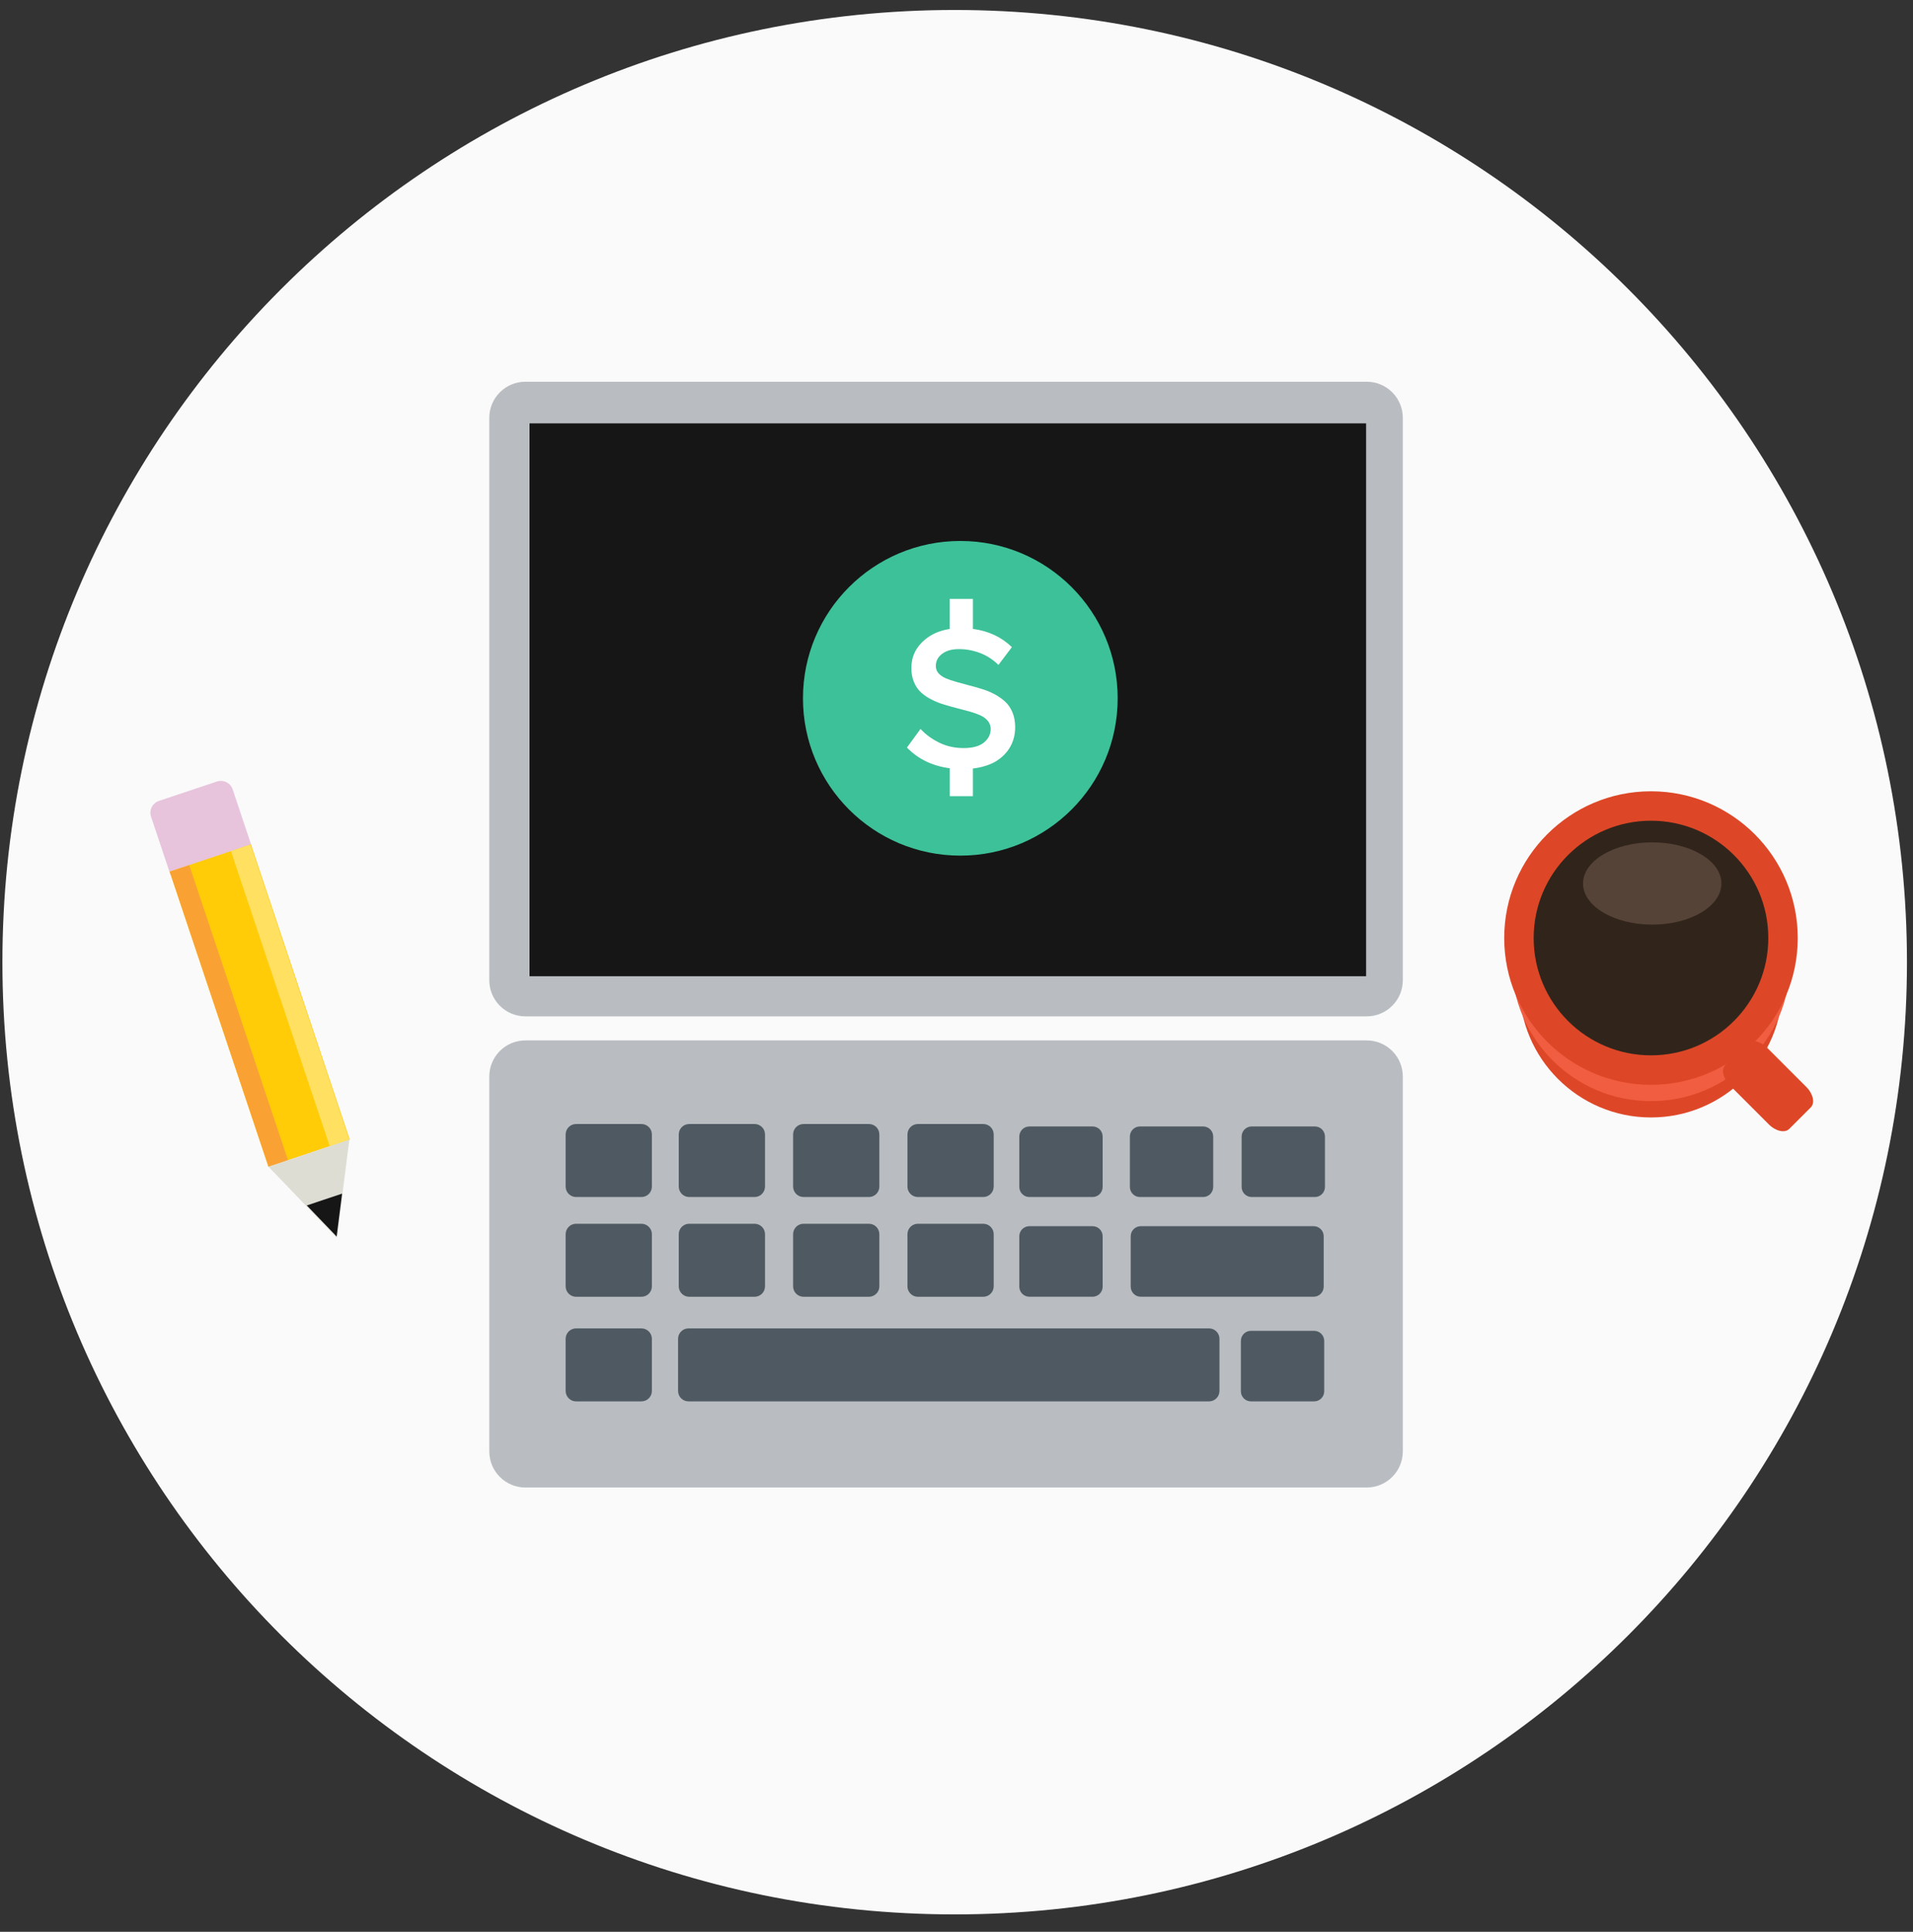 <?xml version="1.0"?>
<svg width="101" height="102" xmlns="http://www.w3.org/2000/svg" xmlns:svg="http://www.w3.org/2000/svg">
 <rect width="100%" height="100%" fill="#333333" stroke="none"/>
 <title>collect rent</title>
 <desc>Created with Sketch.</desc>

 <g>
  <title>Layer 1</title>
  <g fill-rule="evenodd" fill="none" id="Page-1">
   <g id="collect-rent">
    <path fill="#fafafa" id="Fill-1" d="m50.404,0.527c27.767,0 50.277,22.51 50.277,50.277c0,27.767 -22.51,50.277 -50.277,50.277c-27.767,0 -50.277,-22.51 -50.277,-50.277c0,-27.767 22.51,-50.277 50.277,-50.277"/>
    <path fill="#b9bdc1" id="Fill-3" d="m72.159,53.664l-44.423,0c-1.05,0 -1.903,-0.854 -1.903,-1.904l0,-29.7c0,-1.05 0.853,-1.904 1.903,-1.904l44.425,0c1.05,0 1.903,0.854 1.903,1.904l0,29.7c-0.001,1.05 -0.855,1.904 -1.905,1.904l0,0zm-44.043,-2.283l43.661,0l0,-28.94l-43.661,0l0,28.94z"/>
    <path fill="#b9bdc1" id="Fill-4" d="m72.159,78.541l-44.423,0c-1.05,0 -1.903,-0.854 -1.903,-1.904l0,-19.799c0,-1.05 0.853,-1.904 1.903,-1.904l44.425,0c1.05,0 1.903,0.854 1.903,1.904l0,19.801c-0.001,1.048 -0.855,1.902 -1.905,1.902"/>
    <path fill="#4f5962" id="Fill-5" d="m40.39,62.652c0,0.303 -0.247,0.551 -0.551,0.551l-3.452,0c-0.304,0 -0.551,-0.248 -0.551,-0.551l0,-2.753c0,-0.304 0.247,-0.551 0.551,-0.551l3.452,0c0.304,0 0.551,0.247 0.551,0.551l0,2.753"/>
    <path fill="#4f5962" id="Fill-6" d="m46.427,62.652c0,0.303 -0.247,0.551 -0.551,0.551l-3.452,0c-0.304,0 -0.551,-0.248 -0.551,-0.551l0,-2.753c0,-0.304 0.247,-0.551 0.551,-0.551l3.452,0c0.304,0 0.551,0.247 0.551,0.551l0,2.753"/>
    <path fill="#4f5962" id="Fill-7" d="m52.464,62.652c0,0.303 -0.247,0.551 -0.551,0.551l-3.452,0c-0.304,0 -0.551,-0.248 -0.551,-0.551l0,-2.753c0,-0.304 0.247,-0.551 0.551,-0.551l3.452,0c0.304,0 0.551,0.247 0.551,0.551l0,2.753"/>
    <path fill="#4f5962" id="Fill-8" d="m58.216,62.67c0,0.295 -0.238,0.533 -0.532,0.533l-3.335,0c-0.295,0 -0.533,-0.238 -0.533,-0.533l0,-2.661c0,-0.294 0.238,-0.532 0.533,-0.532l3.335,0c0.294,0 0.532,0.238 0.532,0.532l0,2.661"/>
    <path fill="#4f5962" id="Fill-9" d="m64.053,62.67c0,0.295 -0.238,0.533 -0.532,0.533l-3.335,0c-0.295,0 -0.532,-0.238 -0.532,-0.533l0,-2.661c0,-0.294 0.237,-0.532 0.532,-0.532l3.335,0c0.294,0 0.532,0.238 0.532,0.532l0,2.661"/>
    <path fill="#4f5962" id="Fill-10" d="m69.953,62.67c0,0.295 -0.238,0.533 -0.532,0.533l-3.335,0c-0.295,0 -0.532,-0.238 -0.532,-0.533l0,-2.661c0,-0.294 0.237,-0.532 0.532,-0.532l3.335,0c0.294,0 0.532,0.238 0.532,0.532l0,2.661"/>
    <path fill="#4f5962" id="Fill-11" d="m40.39,67.919c0,0.303 -0.247,0.551 -0.551,0.551l-3.452,0c-0.304,0 -0.551,-0.248 -0.551,-0.551l0,-2.753c0,-0.304 0.247,-0.551 0.551,-0.551l3.452,0c0.304,0 0.551,0.247 0.551,0.551l0,2.753"/>
    <path fill="#4f5962" id="Fill-12" d="m34.417,62.652c0,0.303 -0.247,0.551 -0.551,0.551l-3.451,0c-0.304,0 -0.551,-0.248 -0.551,-0.551l0,-2.753c0,-0.304 0.247,-0.551 0.551,-0.551l3.451,0c0.304,0 0.551,0.247 0.551,0.551l0,2.753"/>
    <path fill="#4f5962" id="Fill-13" d="m69.914,73.461c0,0.295 -0.238,0.532 -0.533,0.532l-3.335,0c-0.294,0 -0.532,-0.237 -0.532,-0.532l0,-2.661c0,-0.294 0.238,-0.532 0.532,-0.532l3.335,0c0.295,0 0.533,0.238 0.533,0.532l0,2.661"/>
    <path fill="#4f5962" id="Fill-14" d="m34.417,73.442c0,0.304 -0.247,0.551 -0.551,0.551l-3.451,0c-0.304,0 -0.551,-0.247 -0.551,-0.551l0,-2.752c0,-0.304 0.247,-0.551 0.551,-0.551l3.451,0c0.304,0 0.551,0.247 0.551,0.551l0,2.752"/>
    <path fill="#4f5962" id="Fill-15" d="m34.417,67.919c0,0.303 -0.247,0.551 -0.551,0.551l-3.451,0c-0.304,0 -0.551,-0.248 -0.551,-0.551l0,-2.753c0,-0.304 0.247,-0.551 0.551,-0.551l3.451,0c0.304,0 0.551,0.247 0.551,0.551l0,2.753"/>
    <path fill="#4f5962" id="Fill-16" d="m46.427,67.919c0,0.303 -0.247,0.551 -0.551,0.551l-3.452,0c-0.304,0 -0.551,-0.248 -0.551,-0.551l0,-2.753c0,-0.304 0.247,-0.551 0.551,-0.551l3.452,0c0.304,0 0.551,0.247 0.551,0.551l0,2.753"/>
    <path fill="#4f5962" id="Fill-17" d="m52.464,67.919c0,0.303 -0.247,0.551 -0.551,0.551l-3.452,0c-0.304,0 -0.551,-0.248 -0.551,-0.551l0,-2.753c0,-0.304 0.247,-0.551 0.551,-0.551l3.452,0c0.304,0 0.551,0.247 0.551,0.551l0,2.753"/>
    <path fill="#4f5962" id="Fill-18" d="m58.216,67.936c0,0.294 -0.238,0.532 -0.532,0.532l-3.335,0c-0.295,0 -0.533,-0.238 -0.533,-0.532l0,-2.661c0,-0.295 0.238,-0.532 0.533,-0.532l3.335,0c0.294,0 0.532,0.237 0.532,0.532l0,2.661"/>
    <path fill="#4f5962" id="Fill-19" d="m69.887,67.936c0,0.294 -0.238,0.532 -0.532,0.532l-9.125,0c-0.295,0 -0.532,-0.238 -0.532,-0.532l0,-2.661c0,-0.295 0.237,-0.532 0.532,-0.532l9.125,0c0.294,0 0.532,0.237 0.532,0.532l0,2.661"/>
    <path fill="#4f5962" id="Fill-20" d="m64.384,73.442c0,0.304 -0.248,0.551 -0.551,0.551l-27.482,0c-0.304,0 -0.551,-0.247 -0.551,-0.551l0,-2.752c0,-0.304 0.247,-0.551 0.551,-0.551l27.482,0c0.303,0 0.551,0.247 0.551,0.551l0,2.752"/>
    <path fill="#161616" id="Fill-21" d="m27.957,22.354l44.169,0l0,29.191l-44.169,0l0,-29.191z"/>
    <path fill="#3dc198" id="Fill-22" d="m50.702,28.563c4.588,0 8.308,3.72 8.308,8.308c0,4.588 -3.72,8.307 -8.308,8.307c-4.588,0 -8.308,-3.719 -8.308,-8.307c0,-4.588 3.72,-8.308 8.308,-8.308"/>
    <path fill="#DD4727" id="Fill-24" d="m87.167,45.111c3.835,0 6.945,3.109 6.945,6.945c0,3.836 -3.11,6.946 -6.945,6.946c-3.836,0 -6.946,-3.11 -6.946,-6.946c0,-3.836 3.11,-6.945 6.946,-6.945"/>
    <path fill="#f15d40" id="Fill-25" d="m87.167,43.446c4.057,0 7.347,3.29 7.347,7.347c0,4.058 -3.29,7.347 -7.347,7.347c-4.058,0 -7.348,-3.289 -7.348,-7.347c0,-4.057 3.29,-7.347 7.348,-7.347"/>
    <path fill="#DD4727" id="Fill-26" d="m87.167,41.78c4.279,0 7.748,3.469 7.748,7.749c0,4.279 -3.469,7.749 -7.748,7.749c-4.28,0 -7.749,-3.47 -7.749,-7.749c0,-4.28 3.469,-7.749 7.749,-7.749"/>
    <path fill="#31251B" id="Fill-27" d="m87.167,43.334c3.421,0 6.194,2.774 6.194,6.195c0,3.421 -2.773,6.194 -6.194,6.194c-3.422,0 -6.195,-2.773 -6.195,-6.194c0,-3.421 2.773,-6.195 6.195,-6.195"/>
    <path fill="#DD4727" id="Fill-28" d="m94.468,59.605c-0.233,0.233 -0.717,0.127 -1.08,-0.238l-2.057,-2.057c-0.363,-0.363 -0.47,-0.847 -0.237,-1.08l1.135,-1.135c0.233,-0.233 0.716,-0.128 1.08,0.238l2.056,2.056c0.364,0.364 0.471,0.847 0.238,1.081l-1.135,1.135"/>
    <path fill="#FFFFFF" id="Fill-29" d="m53.453,37.611c-0.095,-0.229 -0.224,-0.416 -0.384,-0.564c-0.163,-0.148 -0.348,-0.277 -0.559,-0.392c-0.212,-0.112 -0.432,-0.203 -0.663,-0.274c-0.232,-0.071 -0.463,-0.137 -0.692,-0.195c-0.228,-0.059 -0.448,-0.12 -0.661,-0.18c-0.211,-0.06 -0.397,-0.123 -0.559,-0.192c-0.162,-0.069 -0.288,-0.157 -0.384,-0.264c-0.095,-0.107 -0.143,-0.235 -0.143,-0.38c0,-0.264 0.11,-0.48 0.332,-0.647c0.222,-0.167 0.513,-0.25 0.88,-0.25c0.391,0 0.765,0.069 1.131,0.209c0.362,0.14 0.683,0.348 0.962,0.627l0.711,-0.939c-0.552,-0.537 -1.239,-0.856 -2.058,-0.963l0,-1.583l-1.225,0l0,1.586c-0.51,0.078 -0.943,0.261 -1.297,0.554c-0.485,0.401 -0.728,0.904 -0.728,1.508c0,0.282 0.049,0.534 0.144,0.756c0.094,0.222 0.223,0.405 0.384,0.548c0.161,0.143 0.348,0.266 0.559,0.372c0.211,0.105 0.43,0.192 0.661,0.261c0.23,0.069 0.461,0.132 0.691,0.191c0.232,0.06 0.452,0.116 0.663,0.176c0.211,0.06 0.397,0.129 0.559,0.203c0.161,0.076 0.289,0.173 0.385,0.295c0.096,0.121 0.143,0.259 0.143,0.423c0,0.274 -0.118,0.51 -0.354,0.707c-0.238,0.196 -0.596,0.295 -1.077,0.295c-0.468,0 -0.896,-0.095 -1.284,-0.285c-0.39,-0.191 -0.719,-0.432 -0.99,-0.725l-0.717,0.984c0.599,0.613 1.353,0.974 2.262,1.092l0,1.473l1.22,0l0,-1.459c0.167,-0.019 0.326,-0.049 0.477,-0.087c0.312,-0.079 0.573,-0.186 0.786,-0.323c0.214,-0.137 0.395,-0.3 0.543,-0.488c0.148,-0.189 0.255,-0.392 0.324,-0.609c0.07,-0.217 0.103,-0.446 0.103,-0.688c-0.004,-0.288 -0.051,-0.547 -0.145,-0.773"/>
    <path fill="#E7C4DC" id="Fill-30" d="m13.307,44.737l-4.31,1.443l-1.022,-3.057c-0.115,-0.346 0.071,-0.721 0.417,-0.836l3.057,-1.022c0.346,-0.115 0.721,0.071 0.836,0.418l1.022,3.054"/>
    <path fill="#FFCC07" id="Fill-31" d="m8.958,46.021l4.293,-1.436l5.216,15.583l-4.293,1.436l-5.216,-15.583"/>
    <path fill="#F9A233" id="Fill-32" d="m8.959,46.023l1.034,-0.346l5.215,15.583l-1.033,0.345l-5.216,-15.582"/>
    <path fill="#FFE061" id="Fill-33" d="m12.193,44.939l1.034,-0.346l5.215,15.583l-1.033,0.346l-5.216,-15.583"/>
    <path fill="#DEDDD3" id="Fill-34" d="m14.176,61.603l3.607,3.755l0.662,-5.183l-4.269,1.428"/>
    <path fill="#161616" id="Fill-35" d="m16.198,63.648l1.576,1.641l0.288,-2.266l-1.864,0.625"/>
    <path fill="#564337" id="Fill-36" d="m87.233,44.477c2.016,0 3.651,0.973 3.651,2.172c0,1.199 -1.635,2.171 -3.651,2.171c-2.017,0 -3.652,-0.972 -3.652,-2.171c0,-1.199 1.635,-2.172 3.652,-2.172"/>
   </g>
  </g>
 </g>
</svg>